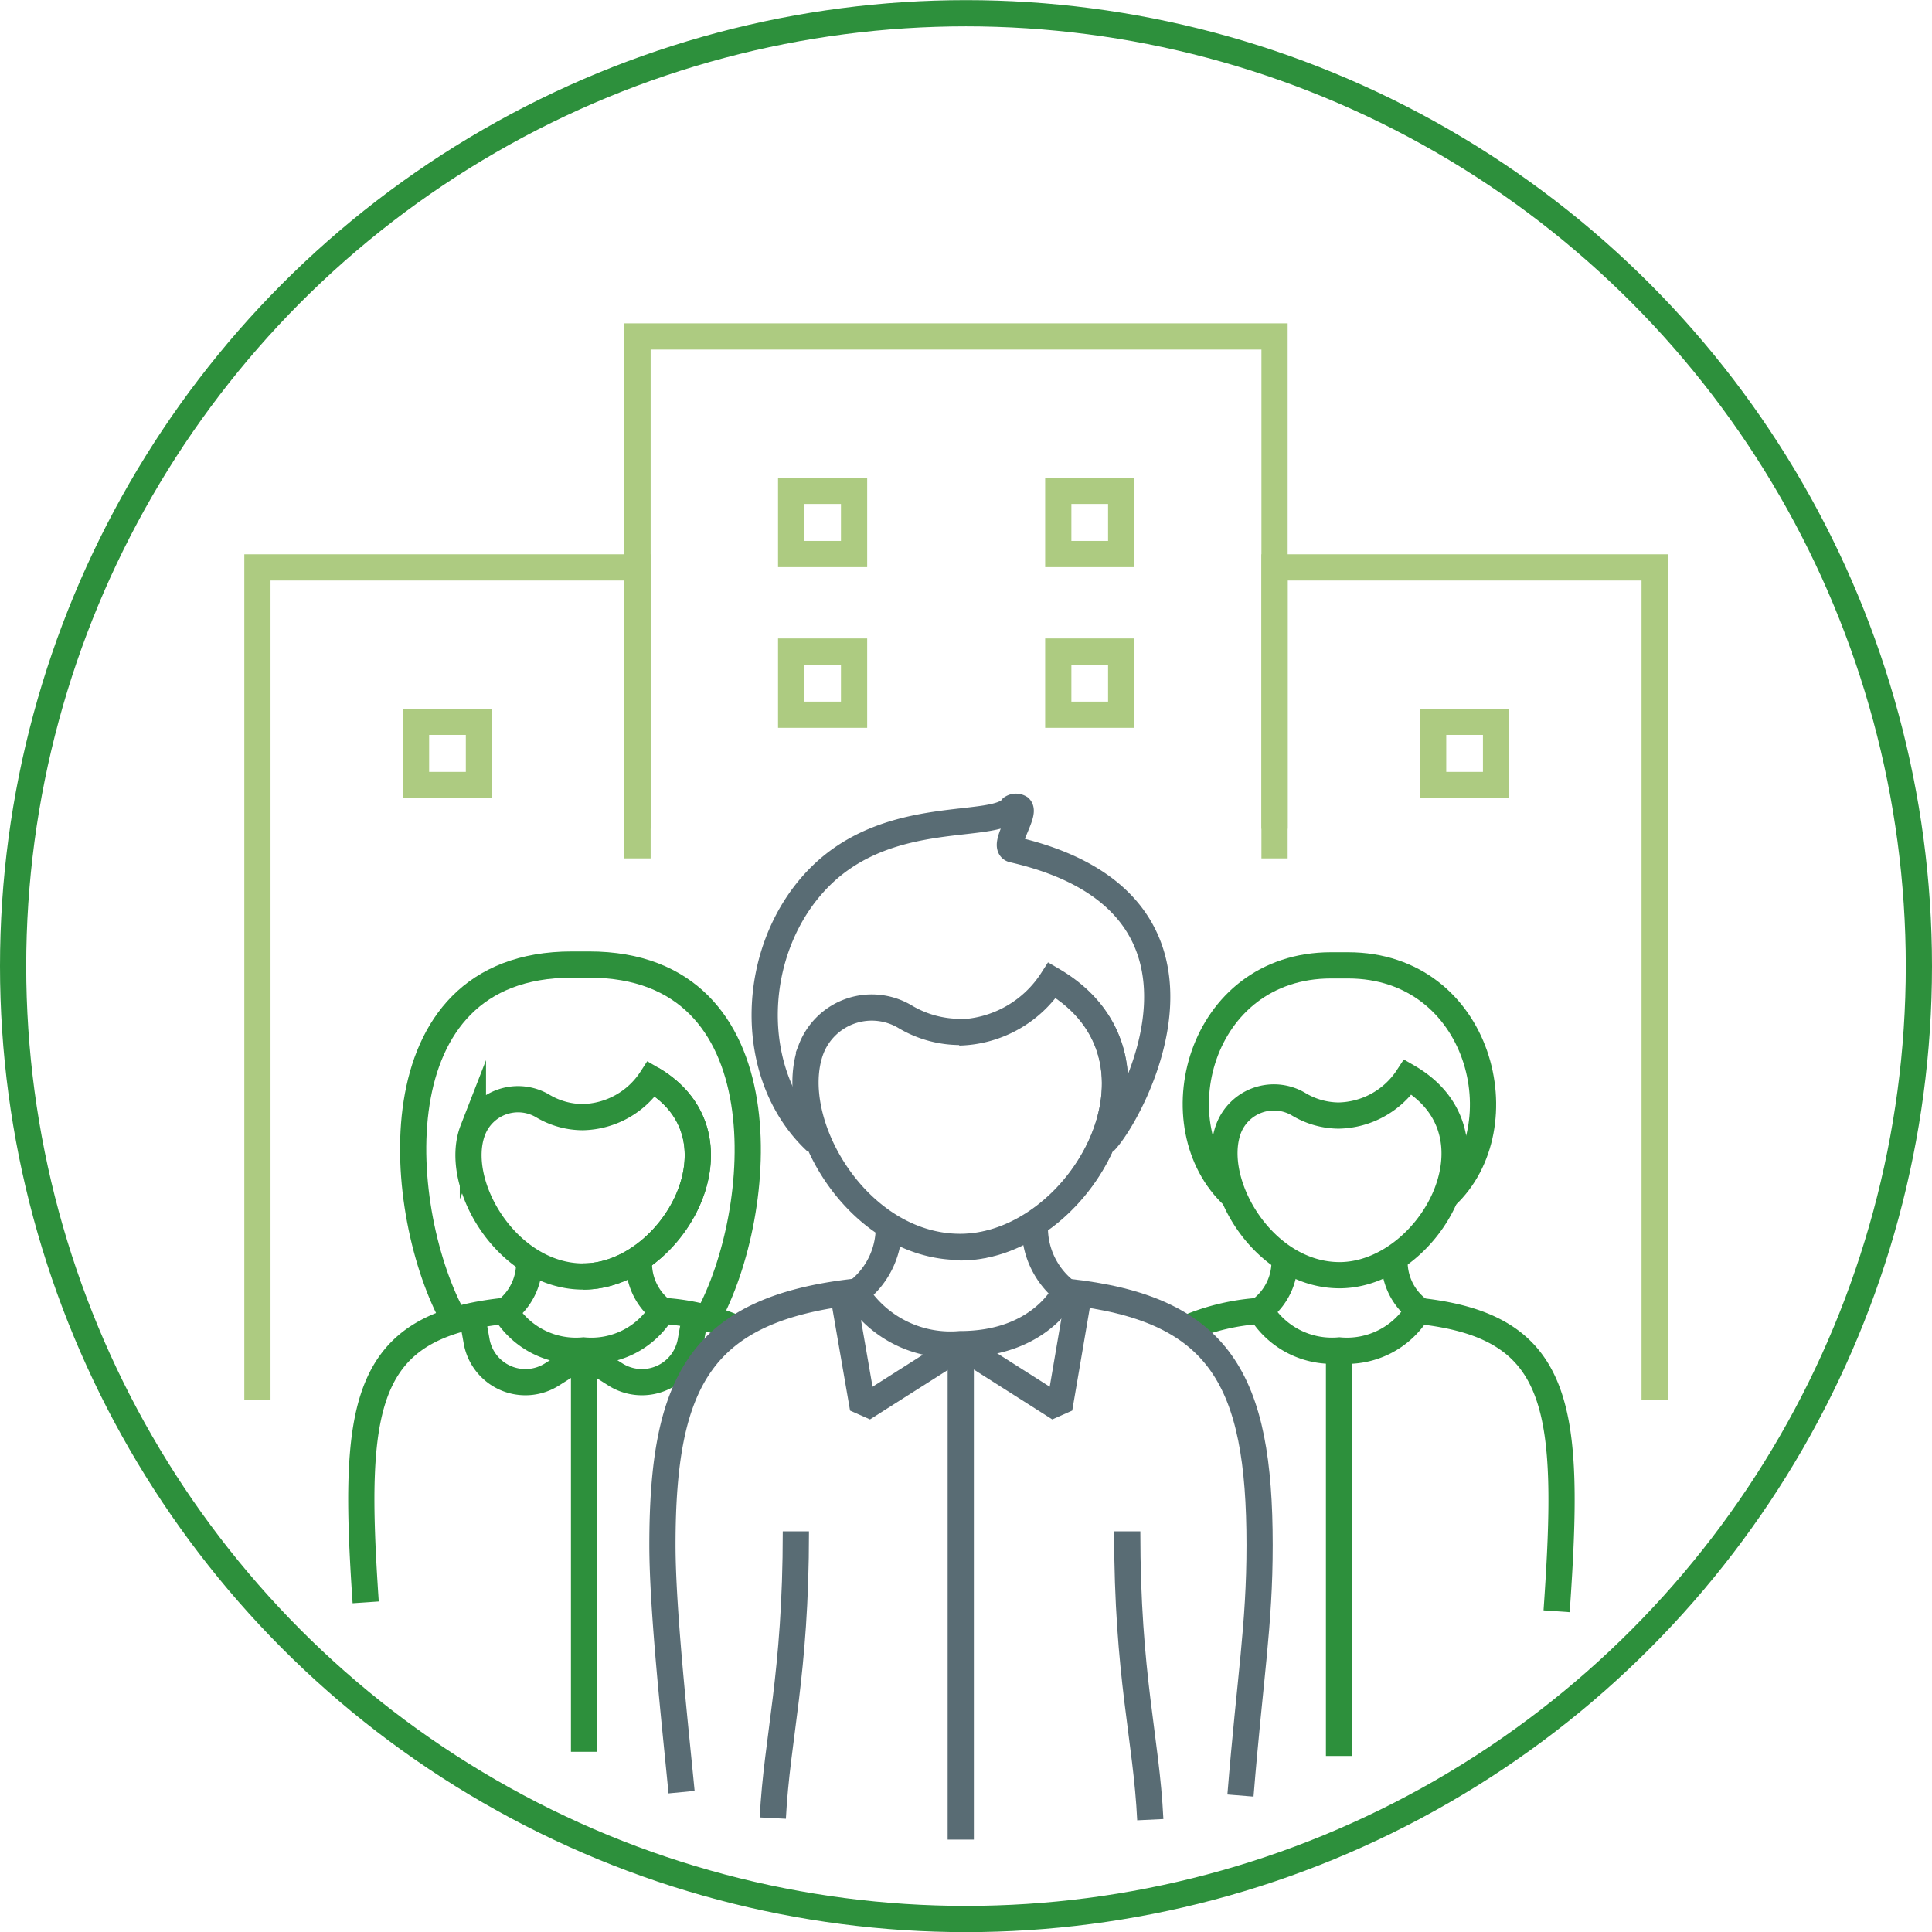 <svg id="Layer_1" data-name="Layer 1" xmlns="http://www.w3.org/2000/svg" width="26mm" height="26mm" viewBox="0 0 73.7 73.69"><title>Wholesale-Investors</title><path d="M18,50.15l.18,1a1.89,1.89,0,0,0,2.87,1.28l1.22-.77" fill="none" stroke="#2d903c" stroke-miterlimit="10"/><path d="M26.53,50.15l-.18,1a1.89,1.89,0,0,1-2.87,1.28l-1.21-.77" fill="none" stroke="#2d903c" stroke-miterlimit="10"/><path d="M20.18,48A2.29,2.29,0,0,1,19.29,50" fill="none" stroke="#2d903c" stroke-miterlimit="10"/><path d="M24.38,48A2.29,2.29,0,0,0,25.27,50" fill="none" stroke="#2d903c" stroke-miterlimit="10"/><path d="M22.22,42.61a3.2,3.2,0,0,0,2.63-1.46c3.8,2.21.8,7.54-2.6,7.54-2.91,0-5-3.56-4.21-5.59a1.85,1.85,0,0,1,2.69-.9,3,3,0,0,0,1.52.41" fill="none" stroke="#2d903c" stroke-miterlimit="10"/><path d="M24.85,41.15c3.8,2.21.8,7.54-2.6,7.54" fill="none" stroke="#2d903c" stroke-miterlimit="10"/><path d="M27,50.26c2.2-4,3-13.47-4.53-13.47h-.65c-7.59,0-6.72,9.55-4.49,13.55" fill="none" stroke="#2d903c" stroke-miterlimit="10"/><line x1="22.28" y1="51.46" x2="22.28" y2="66.82" fill="none" stroke="#2d903c" stroke-miterlimit="10"/><path d="M28.07,50.66A8.34,8.34,0,0,0,25.26,50a3.16,3.16,0,0,1-3,1.51,3.17,3.17,0,0,1-3-1.51c-5.45.57-5.82,3.63-5.31,11.12" fill="none" stroke="#2d903c" stroke-miterlimit="10"/><path d="M53.2,48a2.3,2.3,0,0,0,.9,1.95" fill="none" stroke="#2d903c" stroke-miterlimit="10"/><path d="M49,48a2.3,2.3,0,0,1-.9,1.95" fill="none" stroke="#2d903c" stroke-miterlimit="10"/><path d="M55.14,45.64C58,43,56.49,36.82,51.42,36.82h-.64c-5.07,0-6.61,6.16-3.71,8.82" fill="none" stroke="#2d903c" stroke-miterlimit="10"/><path d="M51.06,42.55a3.23,3.23,0,0,0,2.65-1.47c3.82,2.21.8,7.56-2.61,7.56-2.92,0-5-3.56-4.23-5.6a1.85,1.85,0,0,1,2.69-.91,3,3,0,0,0,1.54.42" fill="none" stroke="#2d903c" stroke-miterlimit="10"/><line x1="51.08" y1="51.46" x2="51.08" y2="66.98" fill="none" stroke="#2d903c" stroke-miterlimit="10"/><path d="M45.28,50.66A8.47,8.47,0,0,1,48.09,50a3.19,3.19,0,0,0,3,1.51,3.17,3.17,0,0,0,3-1.51c5.53.58,5.83,3.72,5.29,11.46" fill="none" stroke="#2d903c" stroke-miterlimit="10"/><polyline points="9.82 53.41 9.82 21.64 24.32 21.64 24.32 31.61" fill="none" stroke="#adcb81" stroke-miterlimit="10"/><polyline points="48.62 31.61 48.62 12.83 24.32 12.83 24.32 32.74" fill="none" stroke="#adcb81" stroke-miterlimit="10"/><polyline points="48.62 32.74 48.62 21.64 63.12 21.64 63.12 53.41" fill="none" stroke="#adcb81" stroke-miterlimit="10"/><rect x="40.37" y="18.72" width="2.4" height="2.41" fill="none" stroke="#adcb81" stroke-miterlimit="10"/><rect x="30.18" y="18.72" width="2.4" height="2.41" fill="none" stroke="#adcb81" stroke-miterlimit="10"/><rect x="40.37" y="24.85" width="2.4" height="2.41" fill="none" stroke="#adcb81" stroke-miterlimit="10"/><rect x="30.18" y="24.85" width="2.4" height="2.41" fill="none" stroke="#adcb81" stroke-miterlimit="10"/><rect x="15.87" y="27.53" width="2.4" height="2.41" fill="none" stroke="#adcb81" stroke-miterlimit="10"/><rect x="54.67" y="27.53" width="2.4" height="2.41" fill="none" stroke="#adcb81" stroke-miterlimit="10"/><path d="M39.48,46.65a3.08,3.08,0,0,0,1.2,2.62" fill="none" stroke="#596c74" stroke-miterlimit="10"/><path d="M33.9,46.65a3.08,3.08,0,0,1-1.2,2.62" fill="none" stroke="#596c74" stroke-miterlimit="10"/><line x1="36.65" y1="51.33" x2="36.65" y2="70.17" fill="none" stroke="#596c74" stroke-miterlimit="10"/><polyline points="32.16 49.33 32.92 53.72 36.68 51.33" fill="none" stroke="#596c74" stroke-linejoin="bevel"/><polyline points="41.16 49.33 40.41 53.72 36.65 51.33" fill="none" stroke="#596c74" stroke-linejoin="bevel"/><path d="M42.13,43.55c1-1,5.51-9.09-3.49-11.15-.43-.1.49-1.36.26-1.59a.28.28,0,0,0-.29,0c-.66.89-4.66-.05-7.34,2.64S28.4,41,31.14,43.55" fill="none" stroke="#596c74" stroke-miterlimit="10"/><path d="M36.58,39.38a4.35,4.35,0,0,0,3.56-2c5.14,3,1.08,10.18-3.51,10.18-3.94,0-6.71-4.8-5.69-7.54a2.48,2.48,0,0,1,3.62-1.22,4.11,4.11,0,0,0,2.07.56" fill="none" stroke="#596c74" stroke-miterlimit="10"/><path d="M40.14,37.4c5.14,3,1.08,10.18-3.51,10.18" fill="none" stroke="#596c74" stroke-miterlimit="10"/><circle cx="36.85" cy="36.85" r="36.35" fill="none" stroke="#2d903c" stroke-miterlimit="10"/><path d="M26,68.36c-.24-2.5-.73-6.89-.73-9.43,0-6.28,1.48-9,7.36-9.66a4.27,4.27,0,0,0,4,2c3.07,0,4-2,4-2" fill="none" stroke="#596c74" stroke-miterlimit="10"/><path d="M40.68,49.27c5.89.62,7.37,3.38,7.37,9.66,0,3.09-.36,5-.73,9.56" fill="none" stroke="#596c74" stroke-miterlimit="10"/><path d="M43,58.41c0,5.56.73,7.87.88,11" fill="none" stroke="#596c74" stroke-miterlimit="10"/><path d="M30.36,58.41c0,5.51-.72,7.83-.88,10.94" fill="none" stroke="#596c74" stroke-miterlimit="10"/></svg>